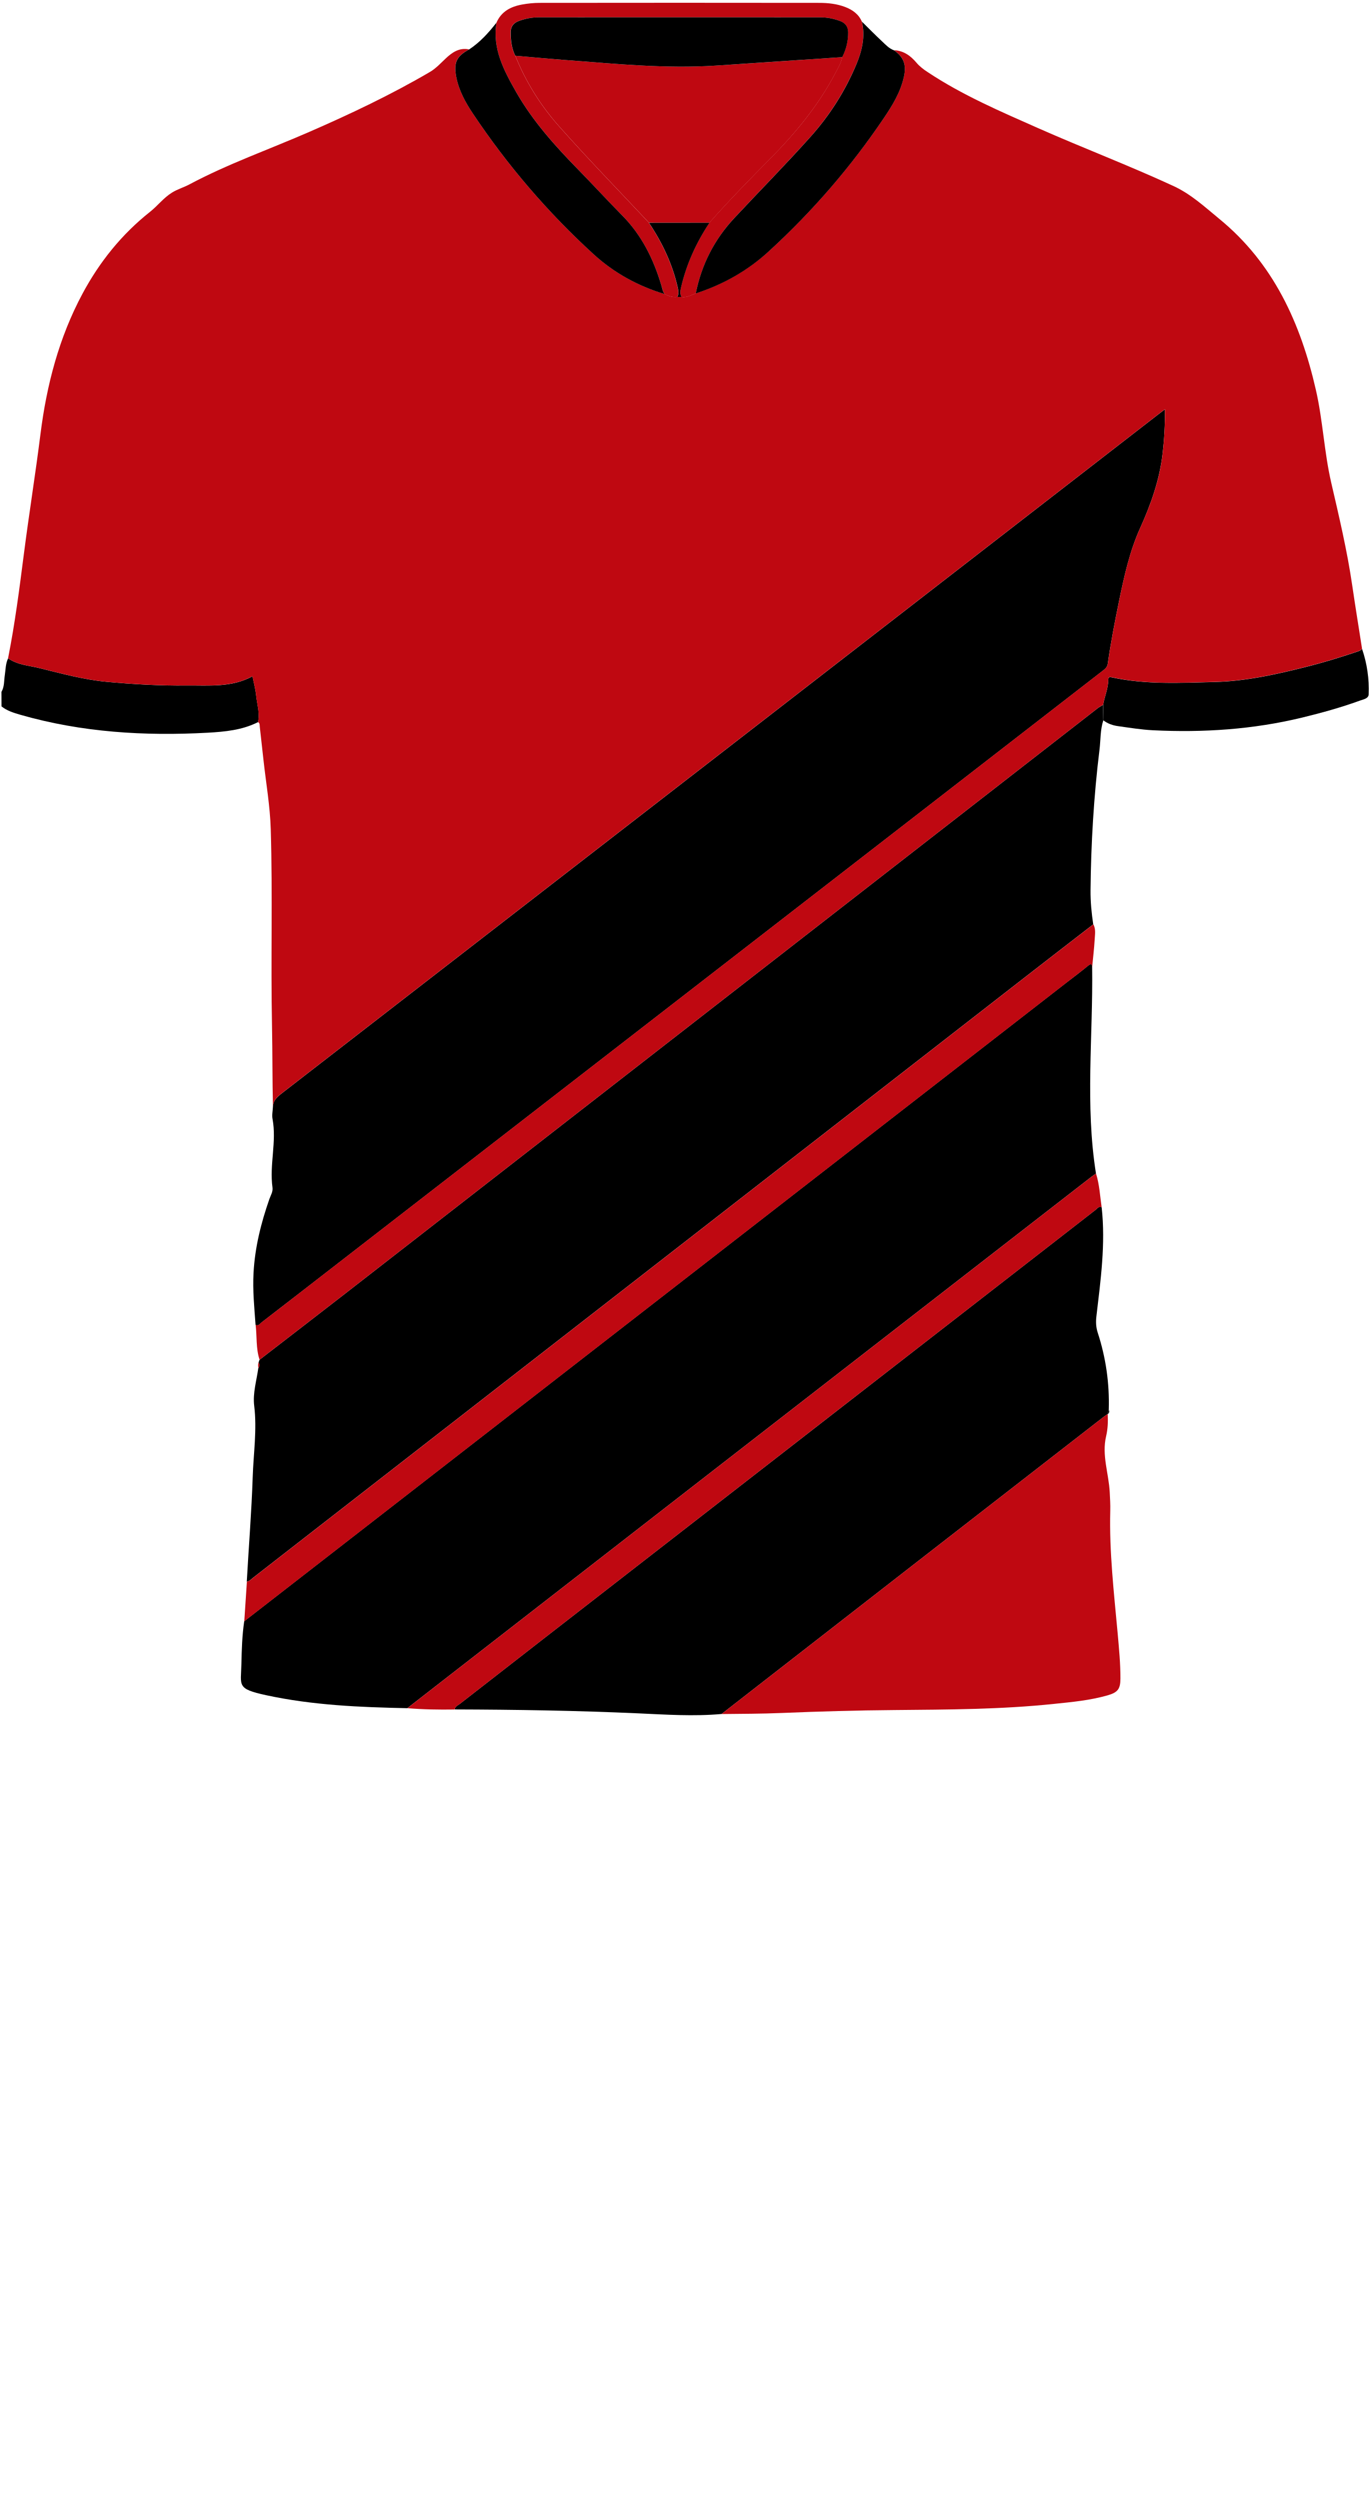 <!--?xml version="1.0" encoding="utf-8"?-->
<!-- Generator: Adobe Illustrator 24.2.3, SVG Export Plug-In . SVG Version: 6.00 Build 0)  -->
<svg version="1.1" id="Camada_1" xmlns="http://www.w3.org/2000/svg" xmlns:xlink="http://www.w3.org/1999/xlink" x="0px" y="0px" viewBox="0 0 229 418" enable-background="new 0 0 229 418" xml:space="preserve">
<g onclick="select(this)" class="" id="estampa-secundaria" fill="#000000">
	<path d="M45.65,185.08c0.03-1.1,0.73-1.7,1.54-2.33c48.79-37.75,97.56-75.53,146.34-113.3
		c0.37-0.29,0.74-0.57,1.33-1.02c0.03,2.62-0.11,4.99-0.38,7.34c-0.5,4.41-1.95,8.51-3.78,12.55c-1.73,3.83-2.64,7.95-3.49,12.06
		c-0.72,3.52-1.41,7.04-1.91,10.59c-0.09,0.65-0.55,0.94-0.98,1.28c-9.8,7.59-19.59,15.18-29.39,22.77
		c-34.96,27.07-69.93,54.15-104.89,81.22c-2.09,1.62-4.17,3.23-6.27,4.84c-0.29,0.23-0.52,0.66-1.02,0.44
		c-0.21-2.9-0.5-5.8-0.34-8.71c0.23-4.26,1.25-8.33,2.65-12.34c0.22-0.63,0.62-1.22,0.52-1.94c-0.53-3.81,0.72-7.62,0.01-11.44
		C45.46,186.45,45.62,185.75,45.65,185.08z"></path>
	<path d="M43.4,227.35c4.77-3.69,9.56-7.36,14.32-11.06c41.97-32.63,83.93-65.26,125.89-97.88
		c0.28-0.22,0.6-0.37,0.9-0.56c0.02,0.86,0.04,1.73,0.05,2.59c-0.53,1.59-0.44,3.26-0.64,4.89c-0.96,7.8-1.42,15.64-1.5,23.5
		c-0.02,1.92,0.17,3.82,0.45,5.71c-3.76,2.91-7.53,5.81-11.28,8.73c-43.07,33.49-86.14,66.98-129.21,100.47
		c-0.34,0.27-0.64,0.61-1.1,0.7c0.32-5.83,0.8-11.64,0.99-17.48c0.13-3.98,0.74-7.93,0.25-11.93c-0.26-2.12,0.4-4.2,0.69-6.3
		c0.23-0.31,0.21-0.63,0.04-0.96C43.32,227.63,43.36,227.49,43.4,227.35z"></path>
	<path d="M182.69,161.72c0.16,11.5-1.19,23.03,0.64,34.49c-0.23,0.16-0.47,0.31-0.69,0.48
		c-21.92,17.01-43.83,34.01-65.74,51.02c-16.26,12.62-32.51,25.25-48.77,37.88c-7.92-0.16-15.83-0.49-23.6-2.17
		c-5.01-1.08-4.22-1.59-4.15-5.21c0.05-2.39,0.12-4.78,0.47-7.15c0.25-0.2,0.5-0.4,0.75-0.59c45.55-35.36,91.11-70.73,136.66-106.09
		c1.26-0.98,2.55-1.93,3.78-2.95C182.55,161.03,182.66,161.2,182.69,161.72z"></path>
	<path d="M184.28,201.84c0.68,6.13-0.17,12.19-0.88,18.25c-0.11,0.92-0.07,1.8,0.22,2.71
		c1.36,4.17,1.98,8.46,1.85,12.84c-0.06,0.26-0.12,0.51-0.18,0.77c0,0,0.01-0.01,0.01-0.01c-0.23,0.16-0.46,0.31-0.68,0.48
		c-10.61,8.24-21.23,16.48-31.83,24.72c-10.7,8.32-21.4,16.64-32.09,24.96c-4.67,0.42-9.33,0.1-13.99-0.11
		c-10.21-0.46-20.42-0.62-30.64-0.65c0.04-0.53,0.52-0.67,0.85-0.93c4.7-3.66,9.4-7.32,14.1-10.97
		c30.75-23.88,61.5-47.76,92.25-71.63C183.55,202.06,183.78,201.62,184.28,201.84z"></path>
</g>
<g onclick="select(this)" class="" id="gola-secundaria" fill="#bf0811">
	<path d="M116.38,49.06c-0.77,0.28-1.5,0.75-2.38,0.59c-0.32-0.52-0.22-1.05-0.09-1.61
		c0.91-3.91,2.55-7.49,4.77-10.83c3.28-3.72,6.75-7.25,10.24-10.78c4.21-4.26,7.98-8.83,10.78-14.16c0.46-0.88,1-1.73,1.17-2.73
		c0.67-1.3,1-2.68,0.98-4.14c-0.01-0.9-0.42-1.51-1.26-1.85c-1.09-0.44-2.23-0.65-3.39-0.65c-15.71-0.01-31.41-0.01-47.12,0
		c-1.16,0-2.3,0.21-3.39,0.64c-0.84,0.33-1.28,0.92-1.28,1.83c0,1.37,0.14,2.71,0.78,3.95c1.75,4.34,4.21,8.29,7.29,11.76
		c4.88,5.5,10.02,10.77,15.05,16.14c2.22,3.33,3.93,6.89,4.82,10.82c0.13,0.56,0.23,1.09-0.08,1.61c-0.75,0.09-1.44-0.14-2.09-0.48
		c-0.33-0.42-0.4-0.95-0.55-1.44c-1.31-4.43-3.33-8.45-6.62-11.78c-2.45-2.47-4.8-5.03-7.22-7.52c-3.91-4.01-7.66-8.15-10.46-13.05
		c-2.05-3.59-3.98-7.21-3.29-11.58c0.81-1.88,2.4-2.7,4.28-3.04c0.98-0.18,1.98-0.28,2.97-0.28c15.58-0.02,31.16-0.02,46.74,0
		c1.48,0,2.95,0.16,4.35,0.69c1.22,0.47,2.25,1.19,2.79,2.45c0.58,2.49,0.04,4.86-0.92,7.12c-1.89,4.49-4.49,8.57-7.72,12.18
		c-4.13,4.6-8.48,9.01-12.7,13.53C119.5,40.04,117.36,44.25,116.38,49.06z"></path>
</g>
<g onclick="select(this)" class="" id="detalhe-punho" fill="#000000">
	<path d="M0.24,115.68c0.52-0.88,0.42-1.89,0.57-2.84c0.14-0.94,0.12-1.9,0.55-2.78c1.56,1.11,3.44,1.2,5.22,1.64
		c3.72,0.91,7.45,1.94,11.24,2.29c4.44,0.41,8.92,0.67,13.39,0.62c3.71-0.04,7.49,0.38,11.02-1.54c0.23,1.14,0.5,2.14,0.61,3.17
		c0.15,1.49,0.66,2.96,0.32,4.49c-2.64,1.34-5.54,1.61-8.39,1.77c-10.6,0.58-21.1-0.05-31.37-3c-1.11-0.32-2.22-0.66-3.15-1.4
		C0.24,117.28,0.24,116.48,0.24,115.68z"></path>
	<path d="M184.58,120.44c-0.02-0.86-0.04-1.73-0.05-2.59c0.23-1.41,0.85-2.73,0.86-4.19c0-0.44,0.16-0.5,0.59-0.41
		c5.71,1.24,11.52,0.91,17.27,0.77c5.21-0.13,10.34-1.29,15.41-2.57c2.71-0.68,5.38-1.5,8.02-2.38c0.41-0.14,0.85-0.23,1.16-0.58
		c0.84,2.47,1.21,5.01,1.1,7.61c-0.03,0.68-0.82,0.81-1.36,1c-3.19,1.16-6.46,2.07-9.76,2.87c-8.21,1.99-16.56,2.54-24.98,2.12
		c-1.95-0.1-3.89-0.42-5.83-0.69C186.13,121.28,185.3,120.99,184.58,120.44z"></path>
</g>
<path d="M185.3,236.42c0.06-0.26,0.12-0.51,0.18-0.77C185.57,235.94,185.61,236.22,185.3,236.42z"></path>
<g onclick="select(this)" class="" id="gola-terciaria" fill="#000000">
	<path d="M118.69,37.22c-2.22,3.33-3.86,6.92-4.77,10.83c-0.13,0.56-0.23,1.09,0.09,1.61c-0.24,0-0.48,0-0.72,0
		c0.3-0.52,0.2-1.05,0.08-1.61c-0.89-3.93-2.59-7.49-4.82-10.82C111.93,37.22,115.31,37.22,118.69,37.22z"></path>
</g>
<g onclick="select(this)" class="" id="estampa-primaria" fill="#bf0811">
	<path d="M43.27,227.77c0.18,0.33,0.19,0.65-0.04,0.96C43.16,228.41,43.13,228.09,43.27,227.77z"></path>
	<path d="M43.15,120.72c0.34-1.53-0.17-3-0.32-4.49c-0.1-1.02-0.38-2.03-0.61-3.17c-3.53,1.92-7.3,1.49-11.02,1.54
		c-4.48,0.05-8.95-0.21-13.39-0.62c-3.79-0.35-7.52-1.38-11.24-2.29c-1.77-0.43-3.65-0.53-5.22-1.64c1.15-5.79,1.9-11.64,2.65-17.48
		c0.86-6.68,1.93-13.32,2.77-20c1.03-8.19,3.09-16.13,7.04-23.49c2.85-5.31,6.55-9.91,11.28-13.66c1.28-1.01,2.26-2.34,3.68-3.22
		c0.93-0.58,1.96-0.86,2.91-1.37c6.46-3.44,13.37-5.86,20.06-8.78c6.89-3,13.66-6.21,20.16-10.01c1.02-0.6,1.79-1.45,2.63-2.24
		c1.09-1.03,2.29-1.88,3.94-1.54c-2.13,1.13-2.61,2.22-2.15,4.59c0.44,2.29,1.53,4.25,2.8,6.15c5.77,8.65,12.5,16.49,20.18,23.5
		c3.44,3.14,7.44,5.31,11.88,6.66c0.66,0.34,1.34,0.57,2.09,0.48c0.24,0,0.48,0,0.72,0c0.88,0.16,1.61-0.31,2.38-0.59
		c4.6-1.52,8.71-3.82,12.32-7.12c7.28-6.67,13.67-14.09,19.2-22.27c1.43-2.12,2.75-4.29,3.31-6.84c0.44-1.98-0.02-3.31-1.66-4.42
		c1.6,0.05,2.8,0.94,3.76,2.08c0.56,0.66,1.2,1.13,1.9,1.59c5.79,3.84,12.14,6.56,18.47,9.36c7.49,3.31,15.14,6.22,22.58,9.65
		c3,1.38,5.29,3.53,7.73,5.53c9.05,7.41,13.58,17.42,16.13,28.55c1.18,5.14,1.39,10.44,2.58,15.57c1.31,5.67,2.66,11.34,3.5,17.11
		c0.52,3.55,1.1,7.09,1.65,10.63c-0.31,0.35-0.75,0.44-1.16,0.58c-2.65,0.88-5.31,1.7-8.02,2.38c-5.07,1.28-10.19,2.44-15.41,2.57
		c-5.76,0.14-11.56,0.48-17.27-0.77c-0.43-0.09-0.59-0.03-0.59,0.41c0,1.45-0.63,2.78-0.86,4.19c-0.3,0.19-0.63,0.34-0.9,0.56
		c-41.97,32.63-83.93,65.26-125.89,97.88c-4.76,3.7-9.55,7.37-14.32,11.06c-0.63-1.9-0.42-3.89-0.66-5.83
		c0.5,0.22,0.73-0.22,1.02-0.44c2.1-1.6,4.18-3.22,6.27-4.84c34.96-27.07,69.93-54.14,104.89-81.22c9.8-7.59,19.6-15.18,29.39-22.77
		c0.44-0.34,0.89-0.63,0.98-1.28c0.5-3.56,1.19-7.08,1.91-10.59c0.84-4.11,1.76-8.24,3.49-12.06c1.83-4.04,3.29-8.14,3.78-12.55
		c0.26-2.35,0.41-4.72,0.38-7.34c-0.59,0.45-0.96,0.73-1.33,1.02c-48.78,37.77-97.55,75.54-146.34,113.3
		c-0.81,0.63-1.51,1.23-1.54,2.33c-0.11-4.5-0.07-9-0.16-13.49c-0.22-10.98,0.12-21.96-0.21-32.92c-0.11-3.89-0.8-7.76-1.22-11.63
		c-0.2-1.82-0.41-3.64-0.61-5.46C43.41,121.27,43.51,120.91,43.15,120.72z"></path>
	<path d="M120.69,286.57c10.7-8.32,21.39-16.64,32.09-24.96c10.61-8.24,21.22-16.48,31.83-24.72
		c0.22-0.17,0.45-0.32,0.68-0.48c0.07,1.24,0.02,2.49-0.26,3.69c-0.76,3.19,0.44,6.25,0.6,9.37c0.05,1.04,0.12,2.07,0.09,3.11
		c-0.18,6.88,0.62,13.7,1.24,20.53c0.22,2.5,0.47,5,0.46,7.51c0,1.77-0.45,2.33-2.14,2.82c-2.93,0.84-5.95,1.12-8.96,1.43
		c-8.86,0.93-17.76,0.95-26.66,1.03c-6.31,0.05-12.61,0.23-18.91,0.49C127.4,286.53,124.05,286.53,120.69,286.57z"></path>
	<path d="M182.69,161.72c-0.03-0.52-0.14-0.69-0.64-0.28c-1.24,1.01-2.52,1.96-3.78,2.95
		c-45.55,35.36-91.11,70.73-136.66,106.09c-0.25,0.19-0.5,0.39-0.75,0.59c0.15-2.21,0.29-4.42,0.44-6.63
		c0.46-0.09,0.76-0.43,1.1-0.7c43.07-33.49,86.14-66.98,129.21-100.47c3.75-2.92,7.52-5.82,11.28-8.73
		c0.45,0.82,0.26,1.72,0.22,2.57C183.02,158.65,182.83,160.19,182.69,161.72z"></path>
	<path d="M184.28,201.84c-0.5-0.22-0.73,0.22-1.02,0.44c-30.76,23.87-61.5,47.75-92.25,71.63
		c-4.7,3.65-9.41,7.31-14.1,10.97c-0.33,0.26-0.81,0.4-0.85,0.93c-2.64,0.04-5.29,0-7.92-0.22c16.25-12.63,32.51-25.26,48.77-37.88
		c21.91-17.01,43.83-34.02,65.74-51.02c0.22-0.17,0.46-0.32,0.69-0.48C183.92,198.05,184,199.96,184.28,201.84z"></path>
	<path d="M118.69,37.22c-3.38,0-6.76,0-10.15,0c-5.03-5.37-10.17-10.64-15.05-16.14c-3.08-3.47-5.54-7.42-7.29-11.76
		c2.95,0.25,5.89,0.53,8.84,0.75c8.21,0.62,16.41,1.44,24.66,0.9c7.06-0.46,14.12-0.94,21.18-1.42c-0.17,1-0.71,1.86-1.17,2.73
		c-2.8,5.32-6.58,9.9-10.78,14.16C125.44,29.96,121.97,33.5,118.69,37.22z"></path>
</g>
<g onclick="select(this)" class="" id="gola-primaria" fill="#000000">
	<path d="M116.38,49.06c0.97-4.81,3.11-9.02,6.46-12.61c4.22-4.52,8.57-8.92,12.7-13.53
		c3.24-3.61,5.84-7.69,7.72-12.18c0.95-2.27,1.5-4.64,0.92-7.12c1.12,1.11,2.23,2.23,3.38,3.31c0.6,0.56,1.17,1.19,1.98,1.48
		c1.64,1.12,2.1,2.44,1.66,4.42c-0.56,2.55-1.88,4.72-3.31,6.84c-5.52,8.18-11.91,15.59-19.2,22.27
		C125.1,45.25,120.99,47.55,116.38,49.06z"></path>
	<path d="M83.04,3.8c-0.69,4.37,1.24,7.98,3.29,11.58c2.8,4.9,6.54,9.04,10.46,13.05c2.43,2.49,4.78,5.05,7.22,7.52
		c3.3,3.32,5.31,7.35,6.62,11.78c0.15,0.5,0.21,1.02,0.55,1.44c-4.45-1.35-8.44-3.52-11.88-6.66c-7.68-7.01-14.4-14.85-20.18-23.5
		c-1.27-1.9-2.36-3.87-2.8-6.15c-0.45-2.37,0.03-3.46,2.15-4.59C80.29,7.07,81.72,5.49,83.04,3.8z"></path>
	<path d="M140.88,9.55c-7.06,0.47-14.12,0.95-21.18,1.42c-8.25,0.54-16.45-0.28-24.66-0.9
		c-2.95-0.22-5.89-0.5-8.84-0.75c-0.63-1.24-0.77-2.58-0.77-3.95c0-0.91,0.45-1.5,1.28-1.83C87.8,3.12,88.94,2.9,90.1,2.9
		c15.71-0.01,31.41-0.01,47.12,0c1.16,0,2.3,0.22,3.39,0.65c0.84,0.34,1.24,0.95,1.26,1.85C141.88,6.87,141.55,8.25,140.88,9.55z"></path>
</g>
</svg>
